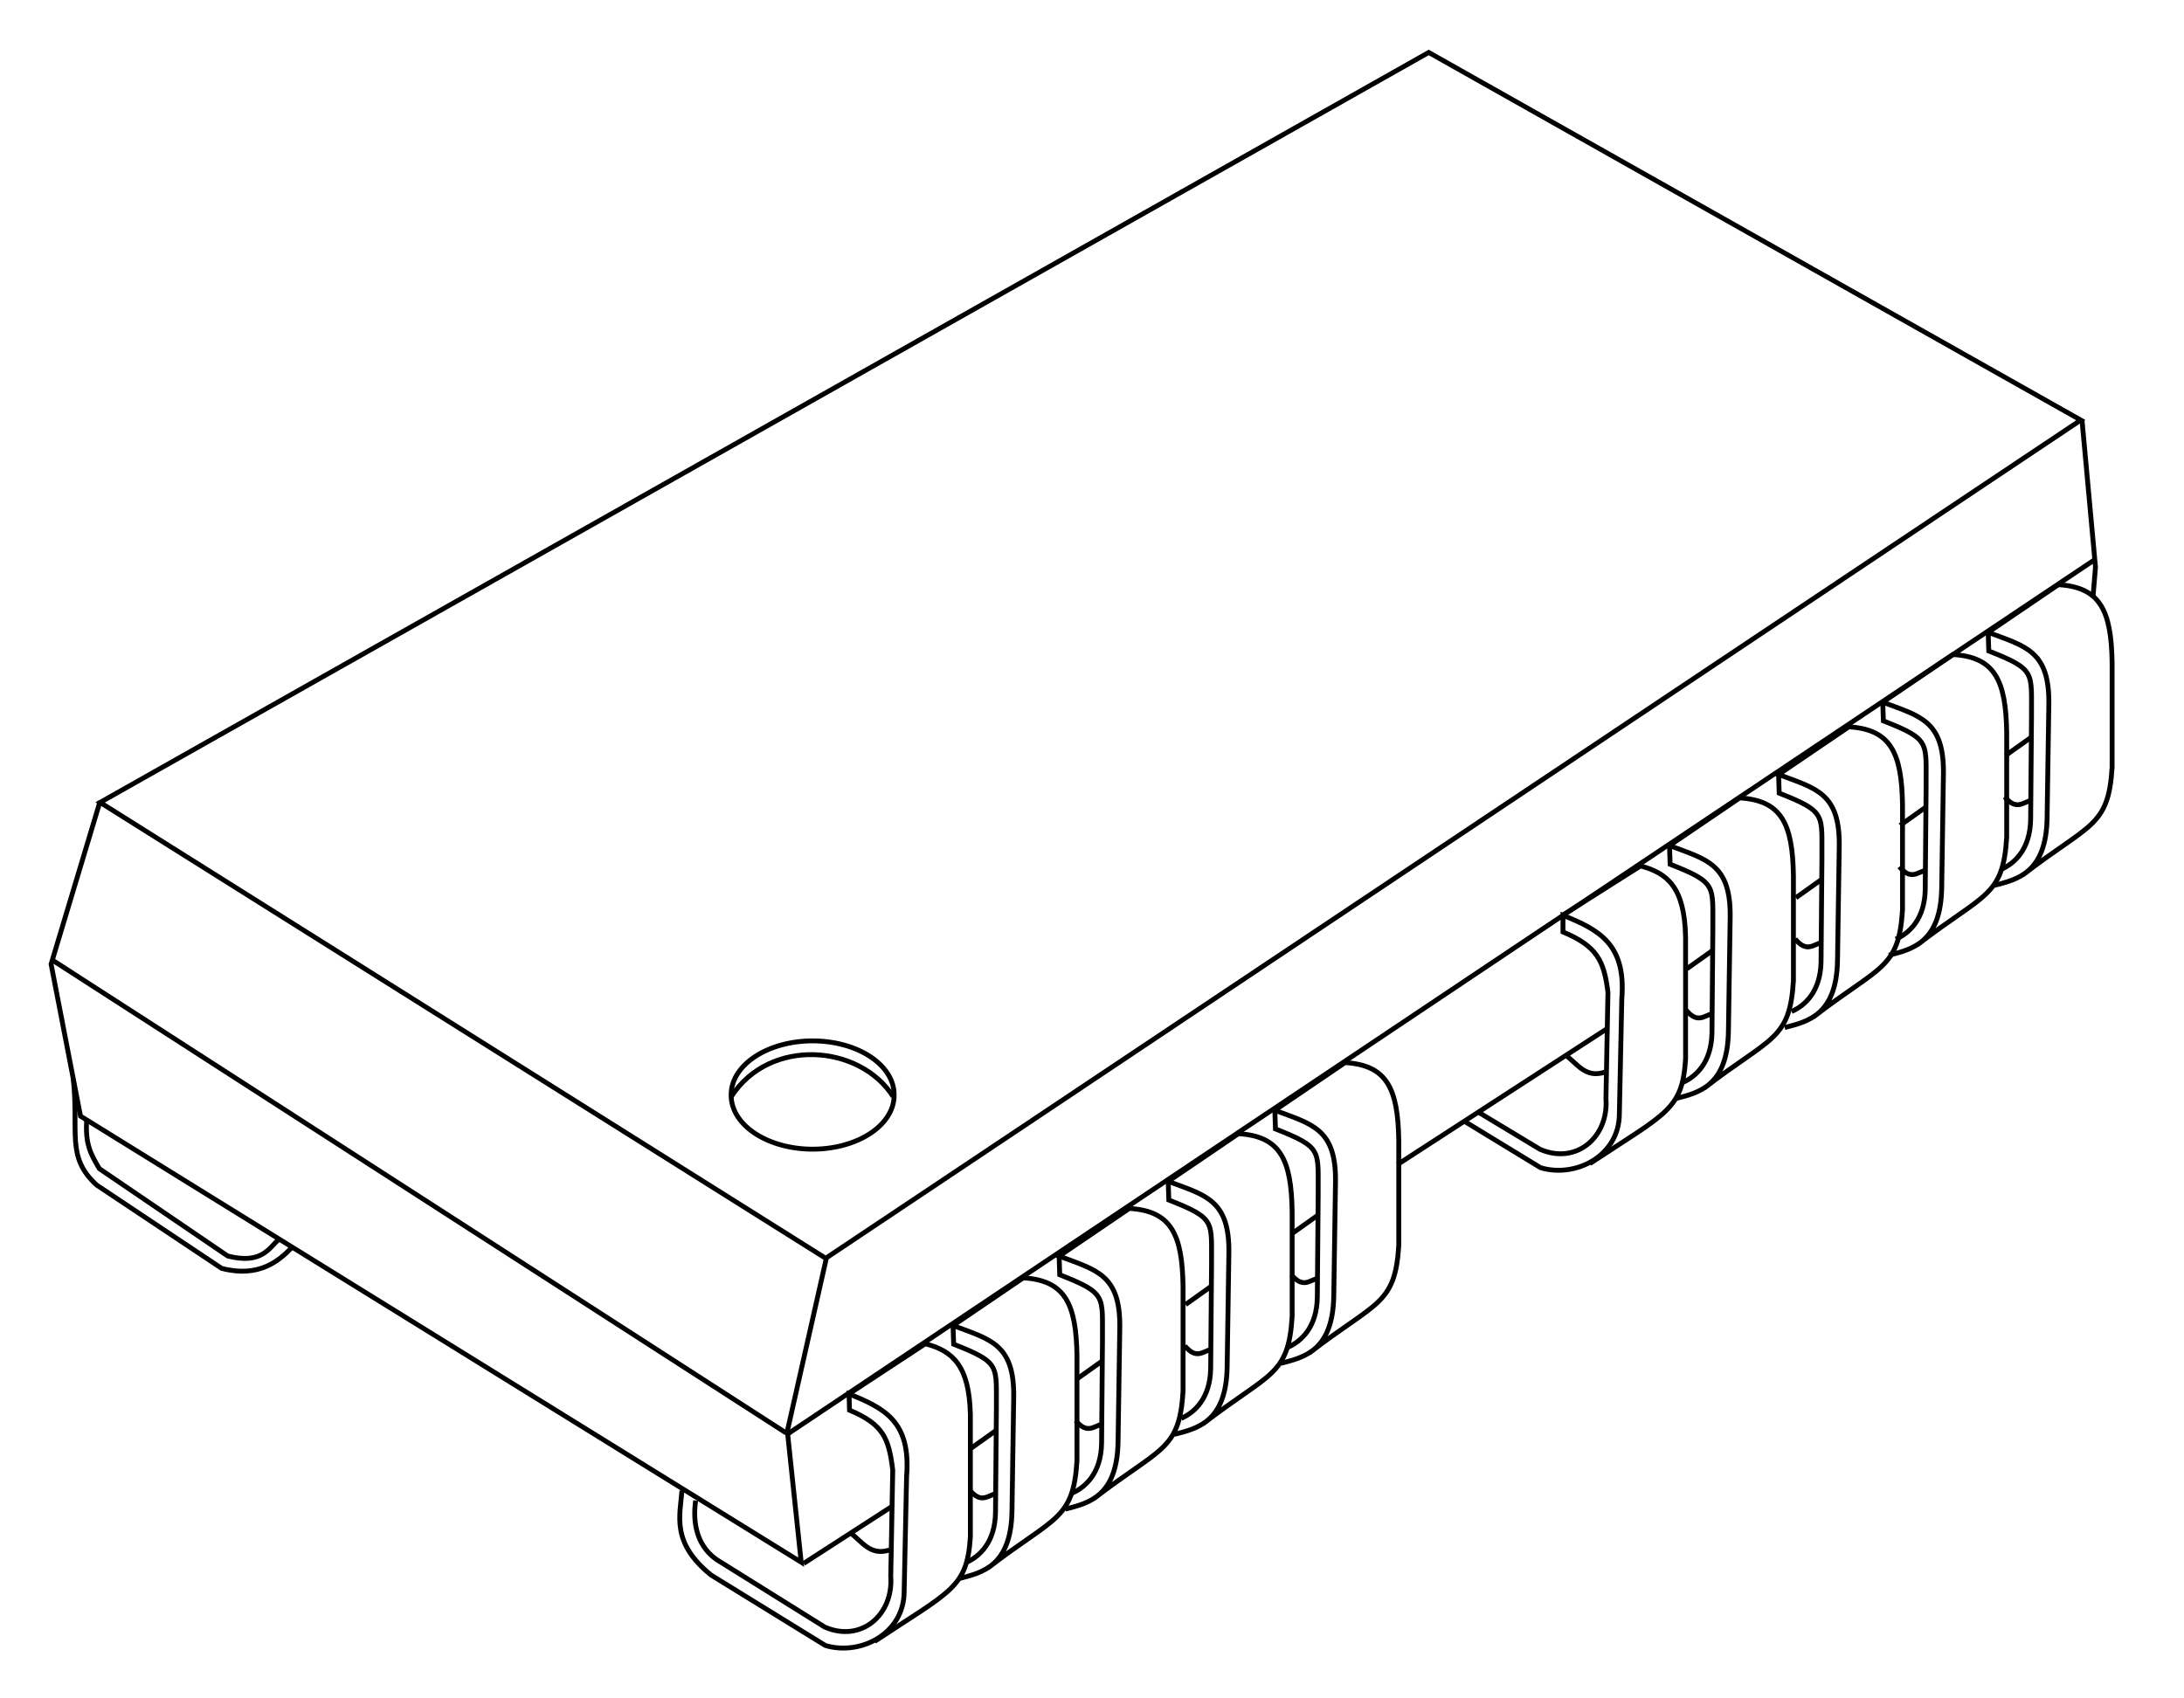 <?xml version="1.0" encoding="UTF-8" standalone="no"?>
<!-- Created with Inkscape (http://www.inkscape.org/) -->
<svg
   xmlns:dc="http://purl.org/dc/elements/1.1/"
   xmlns:cc="http://web.resource.org/cc/"
   xmlns:rdf="http://www.w3.org/1999/02/22-rdf-syntax-ns#"
   xmlns:svg="http://www.w3.org/2000/svg"
   xmlns="http://www.w3.org/2000/svg"
   xmlns:sodipodi="http://sodipodi.sourceforge.net/DTD/sodipodi-0.dtd"
   xmlns:inkscape="http://www.inkscape.org/namespaces/inkscape"
   width="450"
   height="350"
   id="svg2925"
   sodipodi:version="0.32"
   inkscape:version="0.45.1"
   version="1.0"
   sodipodi:docbase="/home/zymos/chip/package/homemade/next"
   sodipodi:docname="ic-package-SOJ.svg"
   inkscape:output_extension="org.inkscape.output.svg.inkscape">
  <defs
     id="defs2927" />
  <sodipodi:namedview
     id="base"
     pagecolor="#ffffff"
     bordercolor="#666666"
     borderopacity="1.0"
     gridtolerance="10000"
     guidetolerance="10"
     objecttolerance="10"
     inkscape:pageopacity="0.0"
     inkscape:pageshadow="2"
     inkscape:zoom="0.35"
     inkscape:cx="375"
     inkscape:cy="291.42857"
     inkscape:document-units="px"
     inkscape:current-layer="layer1"
     width="450px"
     height="350px"
     inkscape:window-width="697"
     inkscape:window-height="581"
     inkscape:window-x="215"
     inkscape:window-y="295" />
  <g
     inkscape:label="Layer 1"
     inkscape:groupmode="layer"
     id="layer1">
    <g
       id="g2866"
       transform="translate(-530,-287.143)">
      <path
         sodipodi:nodetypes="cccccccccccc"
         id="path2752"
         d="M 670.512,594.309 C 670.143,599.391 668.212,605.038 676.52,611.731 L 700.062,626.243 C 707.325,628.406 716.287,623.794 716.295,615.14 L 716.8,591.401 C 717.689,580.168 712.416,577.412 704.946,574.407 L 705.035,577.747 C 712.013,580.679 713.149,583.535 713.943,590.125 L 713.533,611.963 C 714.126,619.972 707.397,625.695 699.94,622.447 L 677.619,608.518 C 672.916,605.185 672.865,599.709 673.333,596.375"
         style="fill:none;fill-rule:evenodd;stroke:#000000;stroke-width:1px;stroke-linecap:butt;stroke-linejoin:miter;stroke-opacity:1" />
      <path
         sodipodi:nodetypes="ccccc"
         id="path2754"
         d="M 705.03,574.322 L 720.655,564.054 C 726.274,565.547 729.722,568.513 729.94,578.697 L 729.94,603.875 C 729.251,614.372 726.001,614.936 710.208,625.393"
         style="fill:none;fill-rule:evenodd;stroke:#000000;stroke-width:1px;stroke-linecap:butt;stroke-linejoin:miter;stroke-opacity:1" />
      <path
         id="path2756"
         d="M 550.63,452.505 L 700.132,546.45 L 958.732,373.713 L 824.381,297.952 L 550.63,452.505 z "
         style="fill:none;fill-rule:evenodd;stroke:#000000;stroke-width:1px;stroke-linecap:butt;stroke-linejoin:miter;stroke-opacity:1" />
      <path
         sodipodi:nodetypes="cccccc"
         id="path2758"
         d="M 550.63,452.253 L 540.528,485.84 L 546.589,517.155 L 695.082,609.079 L 692.23,582.045 L 700.25,546.511"
         style="fill:none;fill-rule:evenodd;stroke:#000000;stroke-width:1px;stroke-linecap:butt;stroke-linejoin:miter;stroke-opacity:1" />
      <path
         sodipodi:nodetypes="cc"
         id="path2760"
         d="M 540.528,484.83 L 691.99,582.453"
         style="fill:none;fill-rule:evenodd;stroke:#000000;stroke-width:1px;stroke-linecap:butt;stroke-linejoin:miter;stroke-opacity:1" />
      <path
         sodipodi:nodetypes="ccc"
         id="path2762"
         d="M 958.984,373.713 L 961.762,404.018 L 961.257,410.079"
         style="fill:none;fill-rule:evenodd;stroke:#000000;stroke-width:1px;stroke-linecap:butt;stroke-linejoin:miter;stroke-opacity:1" />
      <path
         sodipodi:nodetypes="cc"
         id="path2764"
         d="M 692.051,582.815 L 961.762,402.377"
         style="fill:none;fill-rule:evenodd;stroke:#000000;stroke-width:1px;stroke-linecap:butt;stroke-linejoin:miter;stroke-opacity:1" />
      <path
         sodipodi:nodetypes="cc"
         id="path2766"
         d="M 695.587,609.332 L 713.77,597.589"
         style="fill:none;fill-rule:evenodd;stroke:#000000;stroke-width:1px;stroke-linecap:butt;stroke-linejoin:miter;stroke-opacity:1" />
      <path
         sodipodi:nodetypes="cc"
         id="path2768"
         d="M 705.183,603.018 C 707.59,604.771 709.321,607.875 713.264,606.554"
         style="fill:none;fill-rule:evenodd;stroke:#000000;stroke-width:1px;stroke-linecap:butt;stroke-linejoin:miter;stroke-opacity:1" />
      <g
         transform="translate(467.797,-51.344)"
         id="g2770">
        <path
           style="fill:none;fill-rule:evenodd;stroke:#000000;stroke-width:1px;stroke-linecap:butt;stroke-linejoin:miter;stroke-opacity:1"
           d="M 265.714,661.648 C 279.43,651.02 283.355,651.855 284.107,639.505 L 284.107,617.898 C 283.947,607.097 281.627,602.343 273.036,601.826 L 258.571,611.648 C 266.245,614.545 271.236,615.419 271.071,626.469 L 270.714,649.862 C 270.548,661.25 264.553,662.582 259.821,663.791"
           id="path2772"
           sodipodi:nodetypes="cccccccc" />
        <path
           style="fill:none;fill-rule:evenodd;stroke:#000000;stroke-width:1px;stroke-linecap:butt;stroke-linejoin:miter;stroke-opacity:1"
           d="M 258.571,611.648 L 258.698,615.494 C 268.568,619.385 267.419,619.856 267.5,629.148 L 267.321,650.219 C 267.224,656.307 264.064,659.264 261.25,660.487"
           id="path2774"
           sodipodi:nodetypes="ccccc" />
        <path
           style="fill:none;fill-rule:evenodd;stroke:#000000;stroke-width:1px;stroke-linecap:butt;stroke-linejoin:miter;stroke-opacity:1"
           d="M 267.438,646.281 C 265.754,646.652 264.391,648.449 261.993,645.55"
           id="path2776"
           sodipodi:nodetypes="cc" />
        <path
           style="fill:none;fill-rule:evenodd;stroke:#000000;stroke-width:1px;stroke-linecap:butt;stroke-linejoin:miter;stroke-opacity:1"
           d="M 262.143,637.038 L 267.5,633.227"
           id="path2778"
           sodipodi:nodetypes="cc" />
      </g>
      <g
         transform="translate(489.655,-65.651)"
         id="g2780">
        <path
           style="fill:none;fill-rule:evenodd;stroke:#000000;stroke-width:1px;stroke-linecap:butt;stroke-linejoin:miter;stroke-opacity:1"
           d="M 265.714,661.648 C 279.43,651.02 283.355,651.855 284.107,639.505 L 284.107,617.898 C 283.947,607.097 281.627,602.343 273.036,601.826 L 258.571,611.648 C 266.245,614.545 271.236,615.419 271.071,626.469 L 270.714,649.862 C 270.548,661.25 264.553,662.582 259.821,663.791"
           id="path2782"
           sodipodi:nodetypes="cccccccc" />
        <path
           style="fill:none;fill-rule:evenodd;stroke:#000000;stroke-width:1px;stroke-linecap:butt;stroke-linejoin:miter;stroke-opacity:1"
           d="M 258.571,611.648 L 258.698,615.494 C 268.568,619.385 267.419,619.856 267.5,629.148 L 267.321,650.219 C 267.224,656.307 264.064,659.264 261.25,660.487"
           id="path2784"
           sodipodi:nodetypes="ccccc" />
        <path
           style="fill:none;fill-rule:evenodd;stroke:#000000;stroke-width:1px;stroke-linecap:butt;stroke-linejoin:miter;stroke-opacity:1"
           d="M 267.438,646.281 C 265.754,646.652 264.391,648.449 261.993,645.55"
           id="path2786"
           sodipodi:nodetypes="cc" />
        <path
           style="fill:none;fill-rule:evenodd;stroke:#000000;stroke-width:1px;stroke-linecap:butt;stroke-linejoin:miter;stroke-opacity:1"
           d="M 262.143,637.038 L 267.5,633.227"
           id="path2788"
           sodipodi:nodetypes="cc" />
      </g>
      <g
         transform="translate(512.131,-81.056)"
         id="g2790">
        <path
           style="fill:none;fill-rule:evenodd;stroke:#000000;stroke-width:1px;stroke-linecap:butt;stroke-linejoin:miter;stroke-opacity:1"
           d="M 265.714,661.648 C 279.43,651.02 283.355,651.855 284.107,639.505 L 284.107,617.898 C 283.947,607.097 281.627,602.343 273.036,601.826 L 258.571,611.648 C 266.245,614.545 271.236,615.419 271.071,626.469 L 270.714,649.862 C 270.548,661.25 264.553,662.582 259.821,663.791"
           id="path2792"
           sodipodi:nodetypes="cccccccc" />
        <path
           style="fill:none;fill-rule:evenodd;stroke:#000000;stroke-width:1px;stroke-linecap:butt;stroke-linejoin:miter;stroke-opacity:1"
           d="M 258.571,611.648 L 258.698,615.494 C 268.568,619.385 267.419,619.856 267.5,629.148 L 267.321,650.219 C 267.224,656.307 264.064,659.264 261.25,660.487"
           id="path2794"
           sodipodi:nodetypes="ccccc" />
        <path
           style="fill:none;fill-rule:evenodd;stroke:#000000;stroke-width:1px;stroke-linecap:butt;stroke-linejoin:miter;stroke-opacity:1"
           d="M 267.438,646.281 C 265.754,646.652 264.391,648.449 261.993,645.55"
           id="path2796"
           sodipodi:nodetypes="cc" />
        <path
           style="fill:none;fill-rule:evenodd;stroke:#000000;stroke-width:1px;stroke-linecap:butt;stroke-linejoin:miter;stroke-opacity:1"
           d="M 262.143,637.038 L 267.5,633.227"
           id="path2798"
           sodipodi:nodetypes="cc" />
      </g>
      <g
         transform="translate(534.102,-95.703)"
         id="g2800">
        <path
           style="fill:none;fill-rule:evenodd;stroke:#000000;stroke-width:1px;stroke-linecap:butt;stroke-linejoin:miter;stroke-opacity:1"
           d="M 265.714,661.648 C 279.43,651.02 283.355,651.855 284.107,639.505 L 284.107,617.898 C 283.947,607.097 281.627,602.343 273.036,601.826 L 258.571,611.648 C 266.245,614.545 271.236,615.419 271.071,626.469 L 270.714,649.862 C 270.548,661.25 264.553,662.582 259.821,663.791"
           id="path2802"
           sodipodi:nodetypes="cccccccc" />
        <path
           style="fill:none;fill-rule:evenodd;stroke:#000000;stroke-width:1px;stroke-linecap:butt;stroke-linejoin:miter;stroke-opacity:1"
           d="M 258.571,611.648 L 258.698,615.494 C 268.568,619.385 267.419,619.856 267.5,629.148 L 267.321,650.219 C 267.224,656.307 264.064,659.264 261.25,660.487"
           id="path2804"
           sodipodi:nodetypes="ccccc" />
        <path
           style="fill:none;fill-rule:evenodd;stroke:#000000;stroke-width:1px;stroke-linecap:butt;stroke-linejoin:miter;stroke-opacity:1"
           d="M 267.438,646.281 C 265.754,646.652 264.391,648.449 261.993,645.55"
           id="path2806"
           sodipodi:nodetypes="cc" />
        <path
           style="fill:none;fill-rule:evenodd;stroke:#000000;stroke-width:1px;stroke-linecap:butt;stroke-linejoin:miter;stroke-opacity:1"
           d="M 262.143,637.038 L 267.5,633.227"
           id="path2808"
           sodipodi:nodetypes="cc" />
      </g>
      <g
         transform="translate(681.079,-194.193)"
         id="g2810">
        <path
           style="fill:none;fill-rule:evenodd;stroke:#000000;stroke-width:1px;stroke-linecap:butt;stroke-linejoin:miter;stroke-opacity:1"
           d="M 265.714,661.648 C 279.43,651.02 283.355,651.855 284.107,639.505 L 284.107,617.898 C 283.947,607.097 281.627,602.343 273.036,601.826 L 258.571,611.648 C 266.245,614.545 271.236,615.419 271.071,626.469 L 270.714,649.862 C 270.548,661.25 264.553,662.582 259.821,663.791"
           id="path2812"
           sodipodi:nodetypes="cccccccc" />
        <path
           style="fill:none;fill-rule:evenodd;stroke:#000000;stroke-width:1px;stroke-linecap:butt;stroke-linejoin:miter;stroke-opacity:1"
           d="M 258.571,611.648 L 258.698,615.494 C 268.568,619.385 267.419,619.856 267.5,629.148 L 267.321,650.219 C 267.224,656.307 264.064,659.264 261.25,660.487"
           id="path2814"
           sodipodi:nodetypes="ccccc" />
        <path
           style="fill:none;fill-rule:evenodd;stroke:#000000;stroke-width:1px;stroke-linecap:butt;stroke-linejoin:miter;stroke-opacity:1"
           d="M 267.438,646.281 C 265.754,646.652 264.391,648.449 261.993,645.55"
           id="path2816"
           sodipodi:nodetypes="cc" />
        <path
           style="fill:none;fill-rule:evenodd;stroke:#000000;stroke-width:1px;stroke-linecap:butt;stroke-linejoin:miter;stroke-opacity:1"
           d="M 262.143,637.038 L 267.5,633.227"
           id="path2818"
           sodipodi:nodetypes="cc" />
      </g>
      <g
         transform="translate(659.361,-179.798)"
         id="g2820">
        <path
           style="fill:none;fill-rule:evenodd;stroke:#000000;stroke-width:1px;stroke-linecap:butt;stroke-linejoin:miter;stroke-opacity:1"
           d="M 265.714,661.648 C 279.43,651.02 283.355,651.855 284.107,639.505 L 284.107,617.898 C 283.947,607.097 281.627,602.343 273.036,601.826 L 258.571,611.648 C 266.245,614.545 271.236,615.419 271.071,626.469 L 270.714,649.862 C 270.548,661.25 264.553,662.582 259.821,663.791"
           id="path2822"
           sodipodi:nodetypes="cccccccc" />
        <path
           style="fill:none;fill-rule:evenodd;stroke:#000000;stroke-width:1px;stroke-linecap:butt;stroke-linejoin:miter;stroke-opacity:1"
           d="M 258.571,611.648 L 258.698,615.494 C 268.568,619.385 267.419,619.856 267.5,629.148 L 267.321,650.219 C 267.224,656.307 264.064,659.264 261.25,660.487"
           id="path2824"
           sodipodi:nodetypes="ccccc" />
        <path
           style="fill:none;fill-rule:evenodd;stroke:#000000;stroke-width:1px;stroke-linecap:butt;stroke-linejoin:miter;stroke-opacity:1"
           d="M 267.438,646.281 C 265.754,646.652 264.391,648.449 261.993,645.55"
           id="path2826"
           sodipodi:nodetypes="cc" />
        <path
           style="fill:none;fill-rule:evenodd;stroke:#000000;stroke-width:1px;stroke-linecap:butt;stroke-linejoin:miter;stroke-opacity:1"
           d="M 262.143,637.038 L 267.5,633.227"
           id="path2828"
           sodipodi:nodetypes="cc" />
      </g>
      <g
         transform="translate(637.895,-164.898)"
         id="g2830">
        <path
           style="fill:none;fill-rule:evenodd;stroke:#000000;stroke-width:1px;stroke-linecap:butt;stroke-linejoin:miter;stroke-opacity:1"
           d="M 265.714,661.648 C 279.43,651.02 283.355,651.855 284.107,639.505 L 284.107,617.898 C 283.947,607.097 281.627,602.343 273.036,601.826 L 258.571,611.648 C 266.245,614.545 271.236,615.419 271.071,626.469 L 270.714,649.862 C 270.548,661.25 264.553,662.582 259.821,663.791"
           id="path2832"
           sodipodi:nodetypes="cccccccc" />
        <path
           style="fill:none;fill-rule:evenodd;stroke:#000000;stroke-width:1px;stroke-linecap:butt;stroke-linejoin:miter;stroke-opacity:1"
           d="M 258.571,611.648 L 258.698,615.494 C 268.568,619.385 267.419,619.856 267.5,629.148 L 267.321,650.219 C 267.224,656.307 264.064,659.264 261.25,660.487"
           id="path2834"
           sodipodi:nodetypes="ccccc" />
        <path
           style="fill:none;fill-rule:evenodd;stroke:#000000;stroke-width:1px;stroke-linecap:butt;stroke-linejoin:miter;stroke-opacity:1"
           d="M 267.438,646.281 C 265.754,646.652 264.391,648.449 261.993,645.55"
           id="path2836"
           sodipodi:nodetypes="cc" />
        <path
           style="fill:none;fill-rule:evenodd;stroke:#000000;stroke-width:1px;stroke-linecap:butt;stroke-linejoin:miter;stroke-opacity:1"
           d="M 262.143,637.038 L 267.5,633.227"
           id="path2838"
           sodipodi:nodetypes="cc" />
      </g>
      <g
         transform="translate(615.419,-150.251)"
         id="g2840">
        <path
           style="fill:none;fill-rule:evenodd;stroke:#000000;stroke-width:1px;stroke-linecap:butt;stroke-linejoin:miter;stroke-opacity:1"
           d="M 265.714,661.648 C 279.43,651.02 283.355,651.855 284.107,639.505 L 284.107,617.898 C 283.947,607.097 281.627,602.343 273.036,601.826 L 258.571,611.648 C 266.245,614.545 271.236,615.419 271.071,626.469 L 270.714,649.862 C 270.548,661.25 264.553,662.582 259.821,663.791"
           id="path2842"
           sodipodi:nodetypes="cccccccc" />
        <path
           style="fill:none;fill-rule:evenodd;stroke:#000000;stroke-width:1px;stroke-linecap:butt;stroke-linejoin:miter;stroke-opacity:1"
           d="M 258.571,611.648 L 258.698,615.494 C 268.568,619.385 267.419,619.856 267.5,629.148 L 267.321,650.219 C 267.224,656.307 264.064,659.264 261.25,660.487"
           id="path2844"
           sodipodi:nodetypes="ccccc" />
        <path
           style="fill:none;fill-rule:evenodd;stroke:#000000;stroke-width:1px;stroke-linecap:butt;stroke-linejoin:miter;stroke-opacity:1"
           d="M 267.438,646.281 C 265.754,646.652 264.391,648.449 261.993,645.55"
           id="path2846"
           sodipodi:nodetypes="cc" />
        <path
           style="fill:none;fill-rule:evenodd;stroke:#000000;stroke-width:1px;stroke-linecap:butt;stroke-linejoin:miter;stroke-opacity:1"
           d="M 262.143,637.038 L 267.5,633.227"
           id="path2848"
           sodipodi:nodetypes="cc" />
      </g>
      <path
         sodipodi:nodetypes="cccccccccc"
         id="path2850"
         d="M 831.614,518.143 L 847.426,527.782 C 854.689,529.945 863.651,525.333 863.659,516.679 L 864.164,492.94 C 865.053,481.707 859.512,478.772 852.042,475.768 L 852.042,479.197 C 859.02,482.129 860.513,485.074 861.307,491.664 L 860.897,513.502 C 861.49,521.511 854.761,527.234 847.304,523.986 L 834.658,516.363"
         style="fill:none;fill-rule:evenodd;stroke:#000000;stroke-width:1px;stroke-linecap:butt;stroke-linejoin:miter;stroke-opacity:1" />
      <path
         sodipodi:nodetypes="ccccc"
         id="path2852"
         d="M 851.947,475.771 L 868.019,465.593 C 873.638,467.086 877.086,470.052 877.304,480.236 L 877.304,505.414 C 876.615,515.911 873.365,516.474 857.572,526.932"
         style="fill:none;fill-rule:evenodd;stroke:#000000;stroke-width:1px;stroke-linecap:butt;stroke-linejoin:miter;stroke-opacity:1" />
      <path
         sodipodi:nodetypes="cc"
         id="path2854"
         d="M 817.951,527.121 L 861.134,499.127"
         style="fill:none;fill-rule:evenodd;stroke:#000000;stroke-width:1px;stroke-linecap:butt;stroke-linejoin:miter;stroke-opacity:1" />
      <path
         sodipodi:nodetypes="cc"
         id="path2856"
         d="M 852.547,504.557 C 854.954,506.31 856.685,509.414 860.628,508.093"
         style="fill:none;fill-rule:evenodd;stroke:#000000;stroke-width:1px;stroke-linecap:butt;stroke-linejoin:miter;stroke-opacity:1" />
      <path
         sodipodi:nodetypes="cccc"
         id="path2858"
         d="M 545.119,509.59 C 546.245,520.586 543.596,525.62 549.94,531.375 L 575.655,548.518 C 583.378,550.558 587.551,546.881 590.023,544.337"
         style="fill:none;fill-rule:evenodd;stroke:#000000;stroke-width:1px;stroke-linecap:butt;stroke-linejoin:miter;stroke-opacity:1" />
      <path
         sodipodi:nodetypes="cccc"
         id="path2860"
         d="M 547.871,517.878 C 547.516,522.958 548.707,524.978 550.476,527.983 L 576.917,545.979 C 583.921,547.747 585.393,544.402 587.484,542.49"
         style="fill:none;fill-rule:evenodd;stroke:#000000;stroke-width:1px;stroke-linecap:butt;stroke-linejoin:miter;stroke-opacity:1" />
      <path
         transform="translate(469.226,-47.058)"
         d="M 245 559.862 A 16.786 11.071 0 1 1  211.429,559.862 A 16.786 11.071 0 1 1  245 559.862 z"
         sodipodi:ry="11.071428"
         sodipodi:rx="16.785715"
         sodipodi:cy="559.86218"
         sodipodi:cx="228.21428"
         id="path2862"
         style="opacity:1;fill:none;fill-opacity:1;fill-rule:nonzero;stroke:#000000;stroke-width:1;stroke-linecap:round;stroke-linejoin:bevel;stroke-miterlimit:4;stroke-dasharray:none;stroke-opacity:1"
         sodipodi:type="arc" />
      <path
         sodipodi:nodetypes="cc"
         id="path2864"
         d="M 680.687,513.115 C 688.605,500.877 707.144,502.35 714.022,513.115"
         style="fill:none;fill-rule:evenodd;stroke:#000000;stroke-width:1px;stroke-linecap:butt;stroke-linejoin:miter;stroke-opacity:1" />
    </g>
  </g>
</svg>
